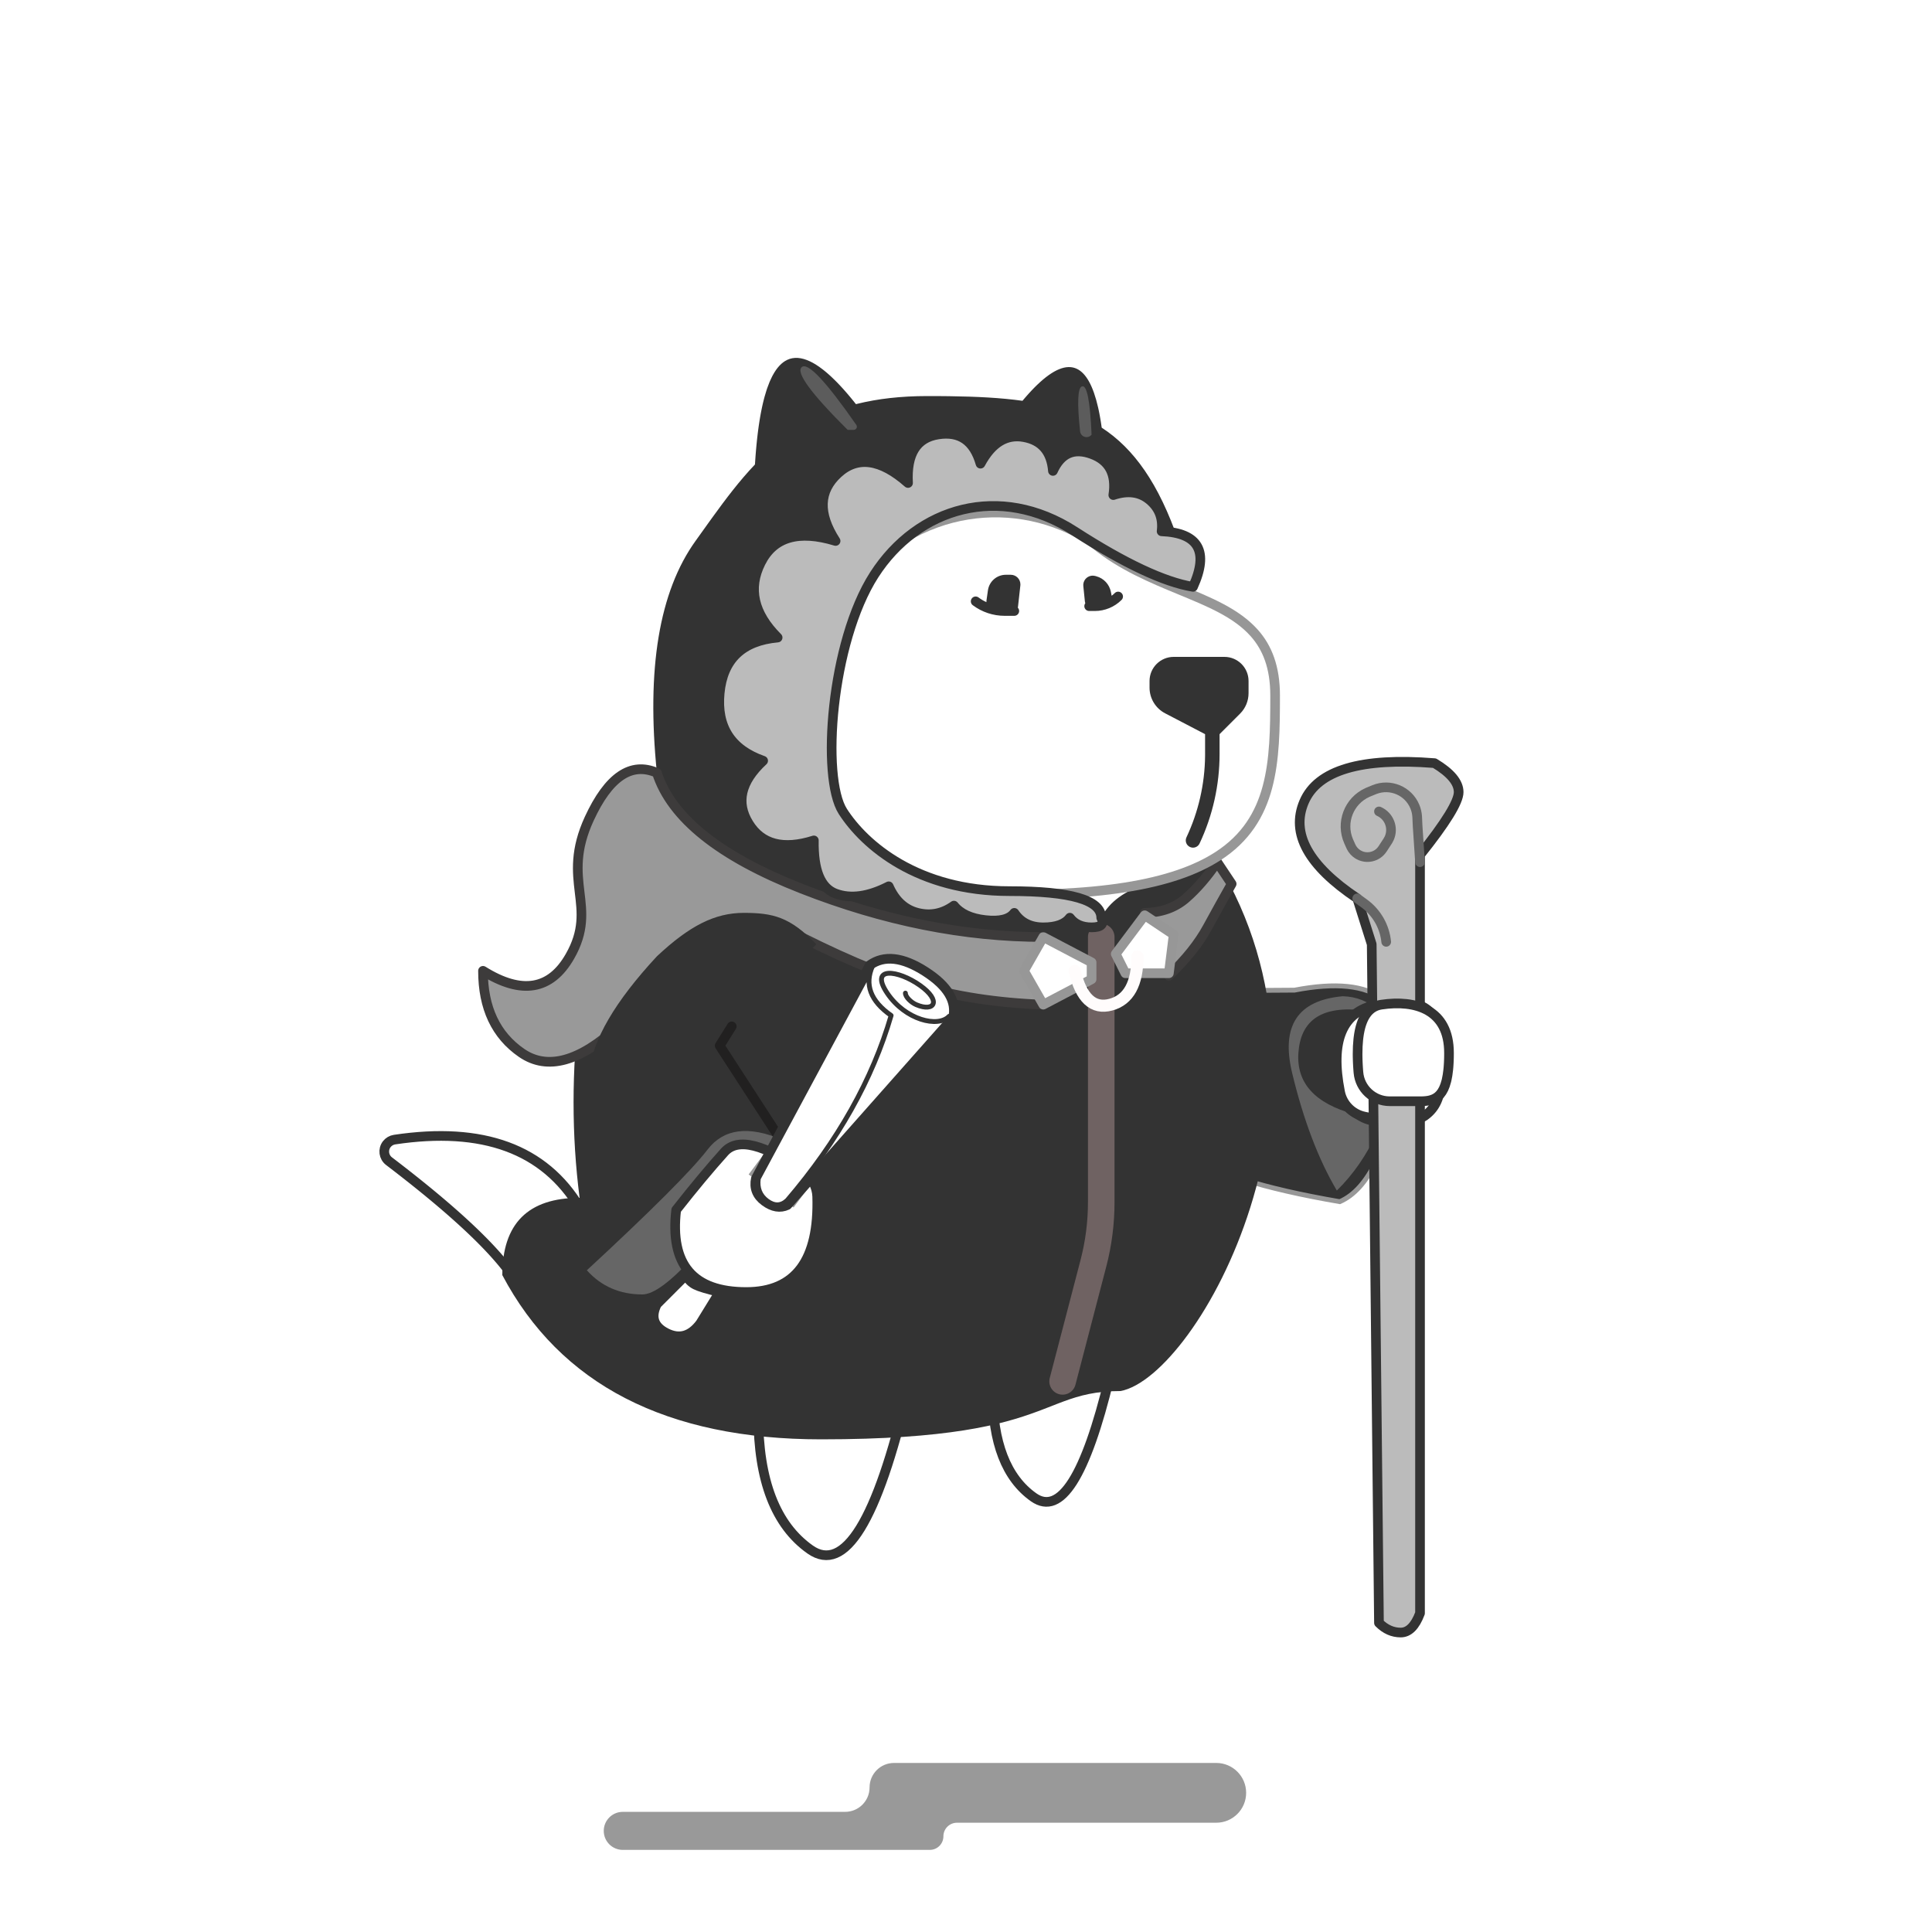 <?xml version="1.0" encoding="UTF-8"?>
<svg width="800px" height="800px" viewBox="0 0 800 800" version="1.1" xmlns="http://www.w3.org/2000/svg" xmlns:xlink="http://www.w3.org/1999/xlink">
    <title>exports/test-char</title>
    <defs>
        <filter x="-16.9%" y="-125.0%" width="133.8%" height="350.0%" filterUnits="objectBoundingBox" id="filter-1">
            <feGaussianBlur stdDeviation="15" in="SourceGraphic"></feGaussianBlur>
        </filter>
    </defs>
    <g id="test-char" stroke="none" stroke-width="1" fill="none" fill-rule="evenodd">
        <path d="M516,742.375 C516,749.21 510.46,754.75 503.625,754.75 L396.269,754.75 C393.162,754.75 390.644,757.268 390.644,760.375 C390.644,763.482 388.125,766 385.019,766 L257.875,766 C253.526,766 250,762.474 250,758.125 C250,753.776 253.526,750.25 257.875,750.25 L349.944,750.25 C355.536,750.25 360.069,745.717 360.069,740.125 C360.069,734.533 364.602,730 370.194,730 L503.625,730 C510.46,730 516,735.54 516,742.375 Z" id="shadow" fill-opacity="0.4" fill="#000000" filter="url(#filter-1)"></path>
        <g id="back-arm" transform="translate(469.83, 351.889)">
            <path d="M34.022,0 C19.883,3.689 10.111,9.91 4.704,18.663 C-0.703,27.415 -1.449,40.772 2.466,58.733 C5.272,95.611 11.725,117.95 21.823,125.75 C31.921,133.551 52.958,140.2 84.934,145.697 C96.808,140.56 105.22,123.031 110.17,93.111 C115.12,63.191 100.453,51.524 66.17,58.111 L49.897,58.217 L44.395,52.501 L34.022,0 Z" id="arm" stroke="#979797" stroke-width="2" fill="#333333"></path>
            <path d="M83.721,141.084 C97.177,127.992 106.148,108.638 110.634,83.023 C105.658,68.415 97.517,60.95 86.212,60.627 C67.517,62.283 60.52,72.879 65.219,92.415 C69.919,111.952 76.086,128.174 83.721,141.084 Z" id="sleeve-opening" fill="#666666"></path>
            <path d="M87.858,108.565 C101.712,120.669 110.973,112.897 115.64,85.248 C116.606,78.615 110.802,72.526 98.23,66.982 C80.001,63.902 69.943,68.83 68.057,81.767 C66.172,94.704 72.772,103.637 87.858,108.565 Z" id="wrist" fill="#333333"></path>
            <path d="M85.07,100.263 C80.898,79.128 85.931,67.077 100.17,64.111 C120.09,59.961 125.527,67.844 126.813,77.81 L126.899,78.534 L126.899,78.534 L126.971,79.265 L126.971,79.265 L127.031,80.001 C127.04,80.124 127.048,80.247 127.056,80.371 L127.098,81.113 C127.105,81.237 127.11,81.362 127.115,81.486 L127.142,82.234 L127.142,82.234 L127.159,82.984 L127.159,82.984 L127.168,83.735 L127.168,83.735 L127.176,87.693 L127.176,87.693 L127.168,89.63 L127.168,89.63 L127.151,91.031 L127.151,91.031 L127.132,91.942 L127.132,91.942 L127.105,92.832 L127.105,92.832 L127.07,93.705 L127.07,93.705 L127.026,94.558 C127.018,94.699 127.01,94.838 127,94.978 L126.94,95.803 C126.436,102.062 124.882,106.709 120.17,110.111 C117.823,111.806 114.024,112.556 108.773,112.361 L107.885,112.32 L107.885,112.32 L106.969,112.261 C104.957,112.115 102.755,111.846 100.364,111.454 L99.247,111.264 C98.682,111.165 98.106,111.059 97.521,110.946 L96.337,110.713 C96.137,110.672 95.936,110.631 95.734,110.589 L95.125,110.461 C90.034,109.381 86.078,105.369 85.07,100.263 Z" id="forehand" stroke="#333333" stroke-width="4" fill="#FFFFFF" stroke-linecap="round" stroke-linejoin="round"></path>
        </g>
        <g id="staff" transform="translate(538.177, 315.433)">
            <path d="M29.823,75.567 L23.823,56.567 C3.547,42.99 -3.786,29.656 1.823,16.567 C7.433,3.479 25.433,-1.855 55.823,0.567 C62.49,4.567 65.823,8.567 65.823,12.567 C65.823,16.567 60.49,25.234 49.823,38.567 L49.823,52.567 L49.823,60.567 L49.823,352.567 C47.823,357.901 45.157,360.567 41.823,360.567 C38.49,360.567 35.49,359.234 32.823,356.567 L29.823,75.567 Z" stroke="#333333" stroke-width="4" fill="#BBBBBB" stroke-linecap="round" stroke-linejoin="round"></path>
            <path d="M30.062,9.718 C37.685,6.579 46.408,10.214 49.547,17.837 C50.143,19.284 50.507,20.815 50.627,22.374 L50.656,22.842 L50.819,26.434 L51.819,41.434 C51.892,42.536 51.059,43.489 49.956,43.563 C48.904,43.633 47.988,42.876 47.843,41.849 L47.828,41.7 L46.825,26.658 L46.66,23.024 C46.603,21.765 46.328,20.525 45.849,19.36 C43.589,13.871 37.373,11.207 31.86,13.308 L31.585,13.417 L29.278,14.367 C29.151,14.419 29.024,14.473 28.899,14.53 C22.241,17.514 19.209,25.26 22.019,31.95 L22.148,32.249 L23.032,34.221 C23.463,35.183 24.162,36 25.045,36.576 C27.519,38.19 30.812,37.553 32.514,35.172 L32.648,34.975 L34.768,31.724 C34.954,31.439 35.117,31.14 35.255,30.829 C36.656,27.678 35.3,24 32.228,22.496 L32.011,22.395 C31.002,21.946 30.547,20.764 30.996,19.755 C31.444,18.746 32.626,18.291 33.636,18.74 C38.879,21.07 41.241,27.21 38.91,32.454 C38.742,32.833 38.551,33.201 38.338,33.558 L38.119,33.909 L35.999,37.16 C33.134,41.552 27.252,42.79 22.859,39.926 C21.436,38.998 20.289,37.705 19.537,36.186 L19.382,35.857 L18.498,33.885 C14.566,25.112 18.489,14.812 27.263,10.88 L27.508,10.772 L27.755,10.668 L30.062,9.718 Z" id="wood2" fill="#666666"></path>
            <path d="M22.206,55.391 C22.823,54.542 23.983,54.322 24.863,54.859 L25,54.95 L27.872,57.039 C33.504,61.135 37.121,67.439 37.813,74.368 C37.923,75.467 37.121,76.448 36.022,76.557 C34.923,76.667 33.943,75.865 33.833,74.766 C33.268,69.109 30.372,63.951 25.853,60.522 L25.519,60.274 L22.647,58.185 C21.754,57.535 21.556,56.284 22.206,55.391 Z" id="wood01" fill="#666666"></path>
            <path d="M24.321,128.652 L24.277,128.106 L24.277,128.106 L24.197,127.03 L24.197,127.03 L24.129,125.976 C24.119,125.802 24.109,125.629 24.1,125.457 L24.05,124.434 L24.05,124.434 L24.013,123.433 C23.997,122.938 23.986,122.451 23.979,121.972 L23.972,121.024 C23.969,118.838 24.065,116.825 24.259,114.987 L24.348,114.21 C24.396,113.827 24.448,113.452 24.505,113.085 L24.624,112.361 C25.879,105.23 28.946,101.299 33.823,100.567 C47.946,98.449 61.823,102.567 61.823,120.567 L61.817,121.628 L61.817,121.628 L61.8,122.651 C61.792,122.986 61.782,123.315 61.77,123.638 L61.729,124.587 C61.713,124.898 61.696,125.203 61.676,125.501 L61.613,126.38 C61.601,126.524 61.589,126.666 61.576,126.807 L61.496,127.635 C61.338,129.121 61.126,130.44 60.862,131.609 L60.713,132.231 C59.456,137.199 57.201,139.266 54.299,140.08 L53.941,140.173 C53.881,140.188 53.82,140.202 53.759,140.215 L53.391,140.291 C53.33,140.303 53.268,140.314 53.205,140.325 L52.828,140.385 L52.828,140.385 L52.445,140.435 L52.445,140.435 L52.057,140.476 L52.057,140.476 L51.663,140.509 L51.663,140.509 L51.263,140.533 L51.263,140.533 L50.858,140.551 L50.858,140.551 L50.448,140.562 L50.448,140.562 L49.823,140.567 L49.823,140.567 L37.276,140.567 L37.276,140.567 C30.516,140.567 24.885,135.387 24.321,128.652 Z" id="fingers" stroke="#333333" stroke-width="4" fill="#FFFFFF" stroke-linecap="round" stroke-linejoin="round"></path>
        </g>
        <path d="M375.824,576 C363.207,629.833 349.749,651.703 335.449,641.609 C321.15,631.516 314,613.01 314,586.094 L375.824,576 Z M411,576 L460,568 L459.399,570.53 C449.573,611.35 439.107,627.84 428,620 C416.667,612 411,597.333 411,576 Z M240,500 L246.328,510.573 L246.328,510.573 L248.398,514.045 L248.398,514.045 L254.008,523.501 L254.008,523.501 L257.848,530.029 L257.848,530.029 L260.608,534.765 L260.608,534.765 L262.528,538.093 L262.528,538.093 L264.568,541.677 L264.568,541.677 L265.758,543.805 L265.758,543.805 L266.878,545.853 L266.878,545.853 L267.448,546.925 L267.448,546.925 L268,548 L268,548 L257,562 C236.637,552.804 221.776,541.666 212.415,528.587 L212,528 C211.735,527.622 211.462,527.24 211.18,526.855 L210.606,526.079 C210.508,525.949 210.409,525.818 210.31,525.687 L209.7,524.896 C209.493,524.631 209.283,524.364 209.068,524.095 L208.413,523.284 L208.413,523.284 L207.735,522.463 L207.735,522.463 L207.035,521.632 L207.035,521.632 L206.311,520.791 L206.311,520.791 L205.565,519.94 C205.439,519.797 205.311,519.654 205.183,519.511 L204.402,518.645 C204.27,518.499 204.137,518.354 204.003,518.208 L203.188,517.327 L203.188,517.327 L202.351,516.436 C202.209,516.286 202.067,516.137 201.923,515.986 L201.051,515.08 L201.051,515.08 L200.156,514.164 L200.156,514.164 L199.238,513.238 L199.238,513.238 L198.297,512.302 L198.297,512.302 L197.334,511.356 L197.334,511.356 L196.347,510.4 L196.347,510.4 L195.338,509.434 L195.338,509.434 L194.306,508.458 L194.306,508.458 L193.251,507.472 L193.251,507.472 L192.173,506.476 L192.173,506.476 L191.072,505.47 L191.072,505.47 L189.949,504.454 L189.949,504.454 L188.802,503.428 L188.802,503.428 L187.633,502.392 L187.633,502.392 L186.441,501.346 L186.441,501.346 L185.226,500.289 L185.226,500.289 L183.988,499.223 C183.779,499.045 183.57,498.866 183.36,498.687 L182.088,497.606 L182.088,497.606 L180.793,496.514 L180.793,496.514 L179.475,495.413 L179.475,495.413 L178.134,494.302 L178.134,494.302 L176.77,493.181 L176.77,493.181 L174.682,491.481 L174.682,491.481 L173.261,490.335 L173.261,490.335 L171.087,488.597 L171.087,488.597 L169.609,487.426 L169.609,487.426 L168.108,486.245 L168.108,486.245 L166.585,485.054 L166.585,485.054 L164.256,483.248 L164.256,483.248 L161.876,481.42 L161.876,481.42 L161.08,480.812 C158.884,479.138 158.461,476.001 160.135,473.805 C160.923,472.771 162.083,472.084 163.369,471.891 C199.919,466.402 225.463,475.771 240,500 Z M488,352 C499.704,385.978 505.037,416.644 504,444 C503.715,451.524 502.903,459.929 501.564,469.215 L501.218,471.554 C500.921,473.519 500.601,475.523 500.258,477.564 C492.25,525.244 451.306,560.293 403.103,560.989 L401.64,561 L384.051,561 C331.811,561 288.373,520.79 284.348,468.705 C283.558,458.489 283.442,448.921 284,440 C286,408 292.667,378.667 304,352 C309.04,362.08 331.485,367.926 371.334,369.539 L374.21,369.647 C380.99,369.882 388.253,370 396,370 C398.213,370 400.387,369.99 402.522,369.971 L405.694,369.935 C409.883,369.878 413.915,369.782 417.79,369.647 L420.666,369.539 C460.515,367.926 482.96,362.08 488,352 Z" id="Shape" stroke="#333333" stroke-width="4" fill="#FFFFFF" stroke-linecap="round" stroke-linejoin="round"></path>
        <path d="M354.427,167.349 L354.923,167.224 C363.347,165.143 372.928,164 384,164 L386.687,164.004 C387.132,164.006 387.575,164.007 388.016,164.01 L390.642,164.028 L390.642,164.028 L393.229,164.057 C404.351,164.209 414.357,164.701 423.389,165.962 L424.089,165.131 L424.089,165.131 L424.783,164.325 L424.783,164.325 L425.469,163.545 C425.582,163.417 425.696,163.29 425.809,163.164 L426.484,162.422 L426.484,162.422 L427.151,161.705 C427.262,161.588 427.372,161.472 427.482,161.357 L428.139,160.679 L428.139,160.679 L428.788,160.026 L428.788,160.026 L429.429,159.399 C436.128,152.947 441.606,150.715 445.862,152.701 C449.733,154.508 452.678,159.843 454.697,168.705 L454.922,169.724 C454.959,169.896 454.995,170.069 455.031,170.244 L455.244,171.308 L455.244,171.308 L455.449,172.401 L455.449,172.401 L455.646,173.525 L455.646,173.525 L455.835,174.679 L455.835,174.679 L456.016,175.864 L456.016,175.864 L456.189,177.078 L456.189,177.078 C469.591,185.802 479.789,200.232 488,224 L489.605,228.657 L489.605,228.657 L490.559,231.444 L490.559,231.444 L491.422,233.986 C496.729,249.726 496.253,250.386 490.826,245.159 L489.951,244.31 L489.951,244.31 L486.867,241.279 L486.867,241.279 L485.687,240.132 C476.76,231.512 461.8,218.4 442,214 C397,204 351,202 344,316 C342.077,347.326 380.209,358.259 412.805,365.858 L415.94,366.583 L415.94,366.583 L423.568,368.328 L423.568,368.328 L426.51,369.008 C440.555,372.278 451.94,375.36 456,380 C459.491,373.018 466.128,369.034 473.786,366.2 L474.749,365.851 C474.91,365.794 475.072,365.738 475.234,365.681 L476.211,365.35 L476.211,365.35 L477.196,365.028 L477.196,365.028 L478.188,364.715 L478.188,364.715 L479.187,364.411 L479.187,364.411 L480.192,364.114 L480.192,364.114 L481.201,363.824 L481.201,363.824 L482.214,363.54 L482.214,363.54 L483.84,363.096 L484.96,362.797 L484.96,362.797 L490.542,361.334 C495.34,360.067 499.976,358.753 504,357 C562,452 496,570 464,576 C453.8,576 447.2,577.8 440.366,580.32 L438.995,580.833 L438.995,580.833 L437.611,581.364 L437.611,581.364 L433.312,583.04 L433.312,583.04 L431.808,583.62 C431.553,583.718 431.297,583.816 431.038,583.914 L429.46,584.505 C414.745,589.95 392.8,596 340,596 C276,596 232,573.333 208,528 C208,506.667 218.667,496 240,496 C236.667,470 236.667,443.333 240,416 C242.75,393.45 247.618,376.345 253.937,360.193 L254.632,358.434 C254.749,358.142 254.866,357.85 254.984,357.558 L255.696,355.808 C255.816,355.517 255.936,355.226 256.056,354.935 L256.785,353.191 L256.785,353.191 L257.524,351.45 L257.524,351.45 L258.274,349.71 L258.274,349.71 L259.034,347.97 L259.034,347.97 L259.804,346.228 L259.804,346.228 L260.585,344.483 L260.585,344.483 L261.774,341.858 L261.774,341.858 L262.984,339.219 L262.984,339.219 L264.215,336.563 L264.215,336.563 L266.311,332.083 L266.311,332.083 L272,320 L272,320 C267.629,276.945 272.962,244.945 288,224 L293.168,216.78 L293.168,216.78 L294.875,214.408 C300.562,206.536 306.237,199.029 312.614,192.326 L312.712,190.812 L312.712,190.812 L312.816,189.325 L312.816,189.325 L312.928,187.863 L312.928,187.863 L313.047,186.429 L313.047,186.429 L313.172,185.02 L313.172,185.02 L313.305,183.639 L313.305,183.639 L313.444,182.283 L313.444,182.283 L313.591,180.954 L313.591,180.954 L313.744,179.652 L313.744,179.652 L313.904,178.376 C313.931,178.165 313.959,177.956 313.987,177.747 L314.157,176.511 L314.157,176.511 L314.335,175.301 L314.335,175.301 L314.519,174.117 L314.519,174.117 L314.711,172.96 L314.711,172.96 L314.909,171.829 L314.909,171.829 L315.115,170.725 C315.184,170.361 315.255,170.002 315.327,169.647 L315.546,168.595 L315.546,168.595 L315.772,167.57 C315.81,167.402 315.849,167.234 315.888,167.068 L316.124,166.082 L316.124,166.082 L316.368,165.123 L316.368,165.123 L316.618,164.191 C316.872,163.271 317.136,162.391 317.411,161.551 L317.689,160.724 C317.971,159.911 318.263,159.137 318.565,158.402 L318.871,157.681 C319.129,157.091 319.394,156.529 319.666,155.994 L319.996,155.365 C321.72,152.185 323.721,150.064 326,149 C328.702,147.739 331.829,147.949 335.381,149.629 L335.931,149.899 C337.407,150.65 338.954,151.649 340.572,152.895 L341.183,153.374 C341.387,153.537 341.593,153.704 341.8,153.876 L342.424,154.401 L342.424,154.401 L343.054,154.949 L343.054,154.949 L343.691,155.521 L343.691,155.521 L344.335,156.116 C344.767,156.52 345.203,156.94 345.643,157.375 L346.307,158.04 L346.307,158.04 L346.978,158.727 C347.09,158.844 347.203,158.961 347.316,159.08 L347.997,159.802 L347.997,159.802 L348.685,160.548 L348.685,160.548 L349.379,161.317 L349.379,161.317 L350.08,162.109 L350.08,162.109 L350.788,162.924 L350.788,162.924 L351.502,163.763 L351.502,163.763 L352.223,164.624 C352.344,164.77 352.465,164.916 352.586,165.064 L353.317,165.96 L353.317,165.96 L354.055,166.88 C354.179,167.035 354.303,167.191 354.427,167.349 Z" id="Path" fill="#333333"></path>
        <path d="M456,388 L456,497.838 C456,506.355 454.912,514.838 452.762,523.08 L440,572 L440,572" id="coat-zipper" stroke="#6F6262" stroke-width="11" stroke-linecap="round"></path>
        <g id="cape" transform="translate(200, 318.515)" stroke-linecap="round">
            <path d="M44,20.485 C52,3.152 61.333,-3.182 72,1.485 C78,20.152 98,36.152 132,49.485 C166,62.818 199.333,69.485 232,69.485 L232,69.485 L232,97.485 C212.959,96.781 195.626,94.115 180,89.485 C164.374,84.855 145.708,76.855 124,65.485 C110.667,62.818 98.667,65.152 88,72.485 C77.333,79.818 66.667,91.152 56,106.485 C40,121.152 26.667,124.818 16,117.485 C5.333,110.152 0,98.818 0,83.485 C16,93.485 28,91.485 36,77.485 C48,56.485 32,46.485 44,20.485 Z M304,38.485 L310,47.485 C306.962,52.832 303.629,58.832 300,65.485 C296.371,72.138 291.038,78.805 284,85.485 L284,85.485 L274,59.485 C280.863,59.359 286.53,57.359 291,53.485 C295.47,49.611 299.803,44.611 304,38.485 L304,38.485 Z" id="cape-back" stroke="#3D3B3B" stroke-width="4" fill="#999999" stroke-linejoin="round"></path>
            <g id="cape-clasp" transform="translate(224, 60.485)">
                <polygon id="Path" stroke="#979797" stroke-width="4" fill="#FFFFFF" stroke-linejoin="round" points="28 19.5 8 9 0 23 8 37 28 26.5"></polygon>
                <polygon id="Path-2" stroke="#979797" stroke-width="4" fill="#FFFFFF" stroke-linejoin="round" points="38 16 50 0 62 8 60 24 42 24"></polygon>
                <path d="M47,17 C47,28.333 43.333,35 36,37 C28.667,39 23.667,34.333 21,23" id="Path-7" stroke="#FFFCFC" stroke-width="5"></path>
            </g>
        </g>
        <g id="front-arm" transform="translate(243, 378)">
            <path d="M95,13 C84.18,1.657 77,0 65,0 C53,0 42.487,5.343 29,18 C11.667,36.667 2.333,52.667 1,66 C-0.333,79.333 -0.333,106 1,146 C27,121.333 43.667,104.667 51,96 C58.333,87.333 68.333,86.667 81,94 L55,62 L57,54" id="Path" fill="#333333"></path>
            <path d="M81,94 C51.667,136.667 32.333,158 23,158 C13.667,158 6,154.667 0,148 C26.667,123.333 43.333,106.667 50,98 C56.667,89.333 67,88 81,94 Z" id="Path-22" fill="#666666"></path>
            <polyline id="arm-crease" stroke="#212020" stroke-width="4" stroke-linecap="round" stroke-linejoin="round" points="79 92 55 55 60 47"></polyline>
            <path d="M95.387,117.49 C96.185,143.83 86.389,157 66,157 C44,157 34.333,145.667 37,123 C44.333,113.667 51,105.667 57,99 C62.451,92.943 73.405,95.691 89.862,107.243 C93.216,109.597 95.263,113.395 95.387,117.49 Z" id="Path-22" stroke="#333333" stroke-width="4" fill="#FFFFFF" stroke-linecap="round" stroke-linejoin="round"></path>
        </g>
        <g id="scroll" transform="translate(270.667, 397)">
            <g id="front" transform="translate(39.333, 0)">
                <path d="M62.582,5.657 C64.731,2.912 70.55,3.649 75.672,7.339 C80.849,11.069 83.352,16.406 81.262,19.258 C81.24,19.289 81.217,19.32 81.193,19.35 L81.194,19.351 L18.612,103 L0,89.305 L62.581,5.656 Z" id="Shape" fill="#979797" fill-rule="nonzero"></path>
                <path d="M67.941,17.239 C73.09,20.98 78.949,21.693 81.028,18.833 C83.106,15.972 80.617,10.621 75.468,6.88 C70.319,3.139 64.46,2.425 62.382,5.285 C60.303,8.146 62.793,13.498 67.941,17.239 Z" id="Oval" fill-opacity="0.3" fill="#000000"></path>
                <path d="M16,102 C13.057,103.372 9.945,102.848 6.666,100.428 C3.387,98.007 2.165,94.865 3,91 L50.109,2.68 C56.071,-1.608 63.738,-0.75 73.107,5.252 C82.477,11.254 86.31,17.685 84.607,24.544 L16,102 Z" id="Path-24" stroke="#333333" stroke-width="4" fill="#FFFFFF" stroke-linecap="round" stroke-linejoin="round"></path>
                <path d="M64.908,14.225 C64.908,15.827 67.285,18.118 69.431,19.031 C76.969,22.235 79.985,17.429 70.939,11.02 C61.893,4.612 49.832,3.01 57.37,14.225 C64.908,25.439 78.477,28.643 83,23.837" id="Path-25" stroke="#333333" stroke-width="2" fill="#FFFFFF" stroke-linecap="round" stroke-linejoin="round"></path>
                <path d="M16,100 C13.47,102.403 10.702,102.504 7.696,100.304 C4.689,98.103 3.457,95.002 4,91 L51.304,3 C47.884,10.682 50.449,17.51 59,23.485 C51.304,49.945 36.971,75.45 16,100 Z" id="Path-24" stroke="#333333" stroke-width="2" fill="#FFFFFF" stroke-linecap="round" stroke-linejoin="round"></path>
            </g>
            <path d="M13.333,131 L1.333,143 C-1.333,148.333 3.10862447e-14,152.333 5.333,155 C10.667,157.667 15.333,156.333 19.333,151 L27.333,138 C22.344,136.838 19.01,135.838 17.333,135 C15.656,134.162 14.323,132.828 13.333,131 Z" id="Path-32" stroke="#333333" stroke-width="4" fill="#FFFFFF" stroke-linecap="round" stroke-linejoin="round"></path>
        </g>
        <path d="M452,180 C451.075,181.156 449.388,181.344 448.231,180.419 C447.673,179.972 447.316,179.321 447.24,178.61 C445.984,166.847 446.237,160.643 448,160 C450.059,159.249 451.392,165.915 452,180 Z M354.576,175.941 C354.989,176.535 354.843,177.352 354.248,177.765 C354.029,177.918 353.768,178 353.5,178 L351,178 C335.758,162.851 329.425,154.184 332,152 C334.483,149.894 342.008,157.875 354.576,175.941 Z" id="reflection" fill-opacity="0.2" fill="#FFFFFF"></path>
        <g id="face" transform="translate(304, 203.167)">
            <path d="M83.727,13.311 C100.698,7.227 119.326,7.675 135.985,14.568 C141.52,16.857 146.11,19.459 149.744,22.39 C160.593,31.139 173,36.289 184.616,41.086 C196.719,46.083 207.968,50.641 215.351,58.929 C220.756,64.996 224,73.094 224,84.833 C224,112.224 223.377,136.453 200.312,151.356 C182.251,163.027 150.763,168.988 96.079,166.835 C71.516,165.868 54.422,160.533 45.011,150.473 C35.748,140.571 34.229,126.155 39.914,107.414 C39.978,107.201 40.043,106.989 40.107,106.775 C40.031,106.57 39.957,106.365 39.883,106.158 C33.117,87.285 34.641,67.456 42.576,50.654 C50.51,33.852 64.854,20.077 83.727,13.311 Z" id="head" stroke="#979797" stroke-width="4" fill="#FFFFFF"></path>
            <g id="nose" transform="translate(172, 68.833)" fill="#333333">
                <path d="M31,0 C36.523,-1.01453063e-15 41,4.477 41,10 L41,15.029 C41,18.212 39.736,21.264 37.485,23.515 L29,32 L28.999,32 L29,40.212 C29,53.026 26.171,65.683 20.714,77.277 C20.009,78.777 18.222,79.42 16.723,78.714 C15.223,78.009 14.58,76.222 15.286,74.723 C20.248,64.178 22.876,52.69 22.996,41.044 L23,40.212 L22.999,31.999 L6.449,23.365 C2.485,21.297 4.10023265e-15,17.197 0,12.726 L0,10 C-6.76353751e-16,4.477 4.477,1.01453063e-15 10,0 L31,0 Z" id="Combined-Shape"></path>
            </g>
            <g id="eyes" transform="translate(98, 34.833)" fill="#333333">
                <g id="front-eye">
                    <path d="M16.531,0 C18.74,-4.05812251e-16 20.531,1.791 20.531,4 C20.531,4.148 20.523,4.295 20.507,4.442 L19.534,13.198 C19.517,13.346 19.493,13.492 19.461,13.635 C19.795,13.992 20,14.472 20,15 C20,16.054 19.184,16.918 18.149,16.995 L18,17 L14,17 C9.24,17 4.608,15.456 0.8,12.6 C-0.084,11.937 -0.263,10.684 0.4,9.8 C1.063,8.916 2.316,8.737 3.2,9.4 C4.217,10.163 5.306,10.811 6.447,11.339 C6.437,11.1 6.449,10.859 6.483,10.616 L7.081,6.435 C7.608,2.742 10.77,6.85129647e-16 14.5,0 L16.531,0 Z" id="Combined-Shape"></path>
                </g>
                <g id="back-eye" transform="translate(46.558, 0.361)">
                    <path d="M0.138,2.884 C0.706,0.799 2.857,-0.43 4.942,0.139 L4.942,0.139 L5.417,0.269 C8.495,1.108 10.829,3.62 11.442,6.75 L11.442,6.75 L11.751,8.328 C12.2,7.994 12.627,7.625 13.028,7.225 C13.809,6.444 15.075,6.444 15.856,7.225 C16.637,8.006 16.637,9.272 15.856,10.053 C12.92,12.989 8.938,14.639 4.785,14.639 L4.785,14.639 L2.442,14.639 L2.293,14.633 C1.258,14.557 0.442,13.693 0.442,12.639 C0.442,12.195 0.586,11.786 0.831,11.454 C0.751,11.201 0.696,10.936 0.668,10.662 L0.668,10.662 L0.02,4.31 C-0.029,3.832 0.011,3.348 0.138,2.884 Z" id="Combined-Shape"></path>
                </g>
            </g>
        </g>
        <path d="M456,380 C456,372.667 443.333,369 418,369 C380,369 358,350 349,336 C340,322 344,266 362,238 C380,210 414,200 445,220 C465.667,233.333 482,241 494,243 C500.667,228.333 496.333,220.667 481,220 C481.667,214.667 480,210.333 476,207 C472,203.667 467,203 461,205 C462.333,196.333 459.333,190.667 452,188 C444.667,185.333 439.333,187.667 436,195 C435.333,187 431.333,182.333 424,181 C416.667,179.667 410.667,183.333 406,192 C403.29,182.519 397.445,178.483 388.467,179.89 C379.489,181.297 375.333,188 376,200 C364.667,190 355,188.667 347,196 C339,203.333 338.667,212.667 346,224 C330.667,219.333 320.333,222.333 315,233 C309.667,243.667 312,254 322,264 C307.333,265.333 299.333,273 298,287 C296.667,301 302.667,310.333 316,315 C306.667,323.667 304.667,332.333 310,341 C315.333,349.667 324.333,352 337,348 C336.792,360.339 339.792,367.672 346,370 C352.208,372.328 359.541,371.328 368,367 C370.651,372.996 374.651,376.663 380,378 C385.349,379.337 390.349,378.337 395,375 C397.667,378.333 402,380.333 408,381 C414,381.667 418,380.667 420,378 C422.667,382 426.667,384 432,384 C437.333,384 441,382.667 443,380 C445,382.667 448,384 452,384 C456,384 457.333,382.667 456,380 Z" id="hood-trim" stroke="#333333" stroke-width="4" fill="#BBBBBB" stroke-linecap="round" stroke-linejoin="round"></path>
    </g>
</svg>